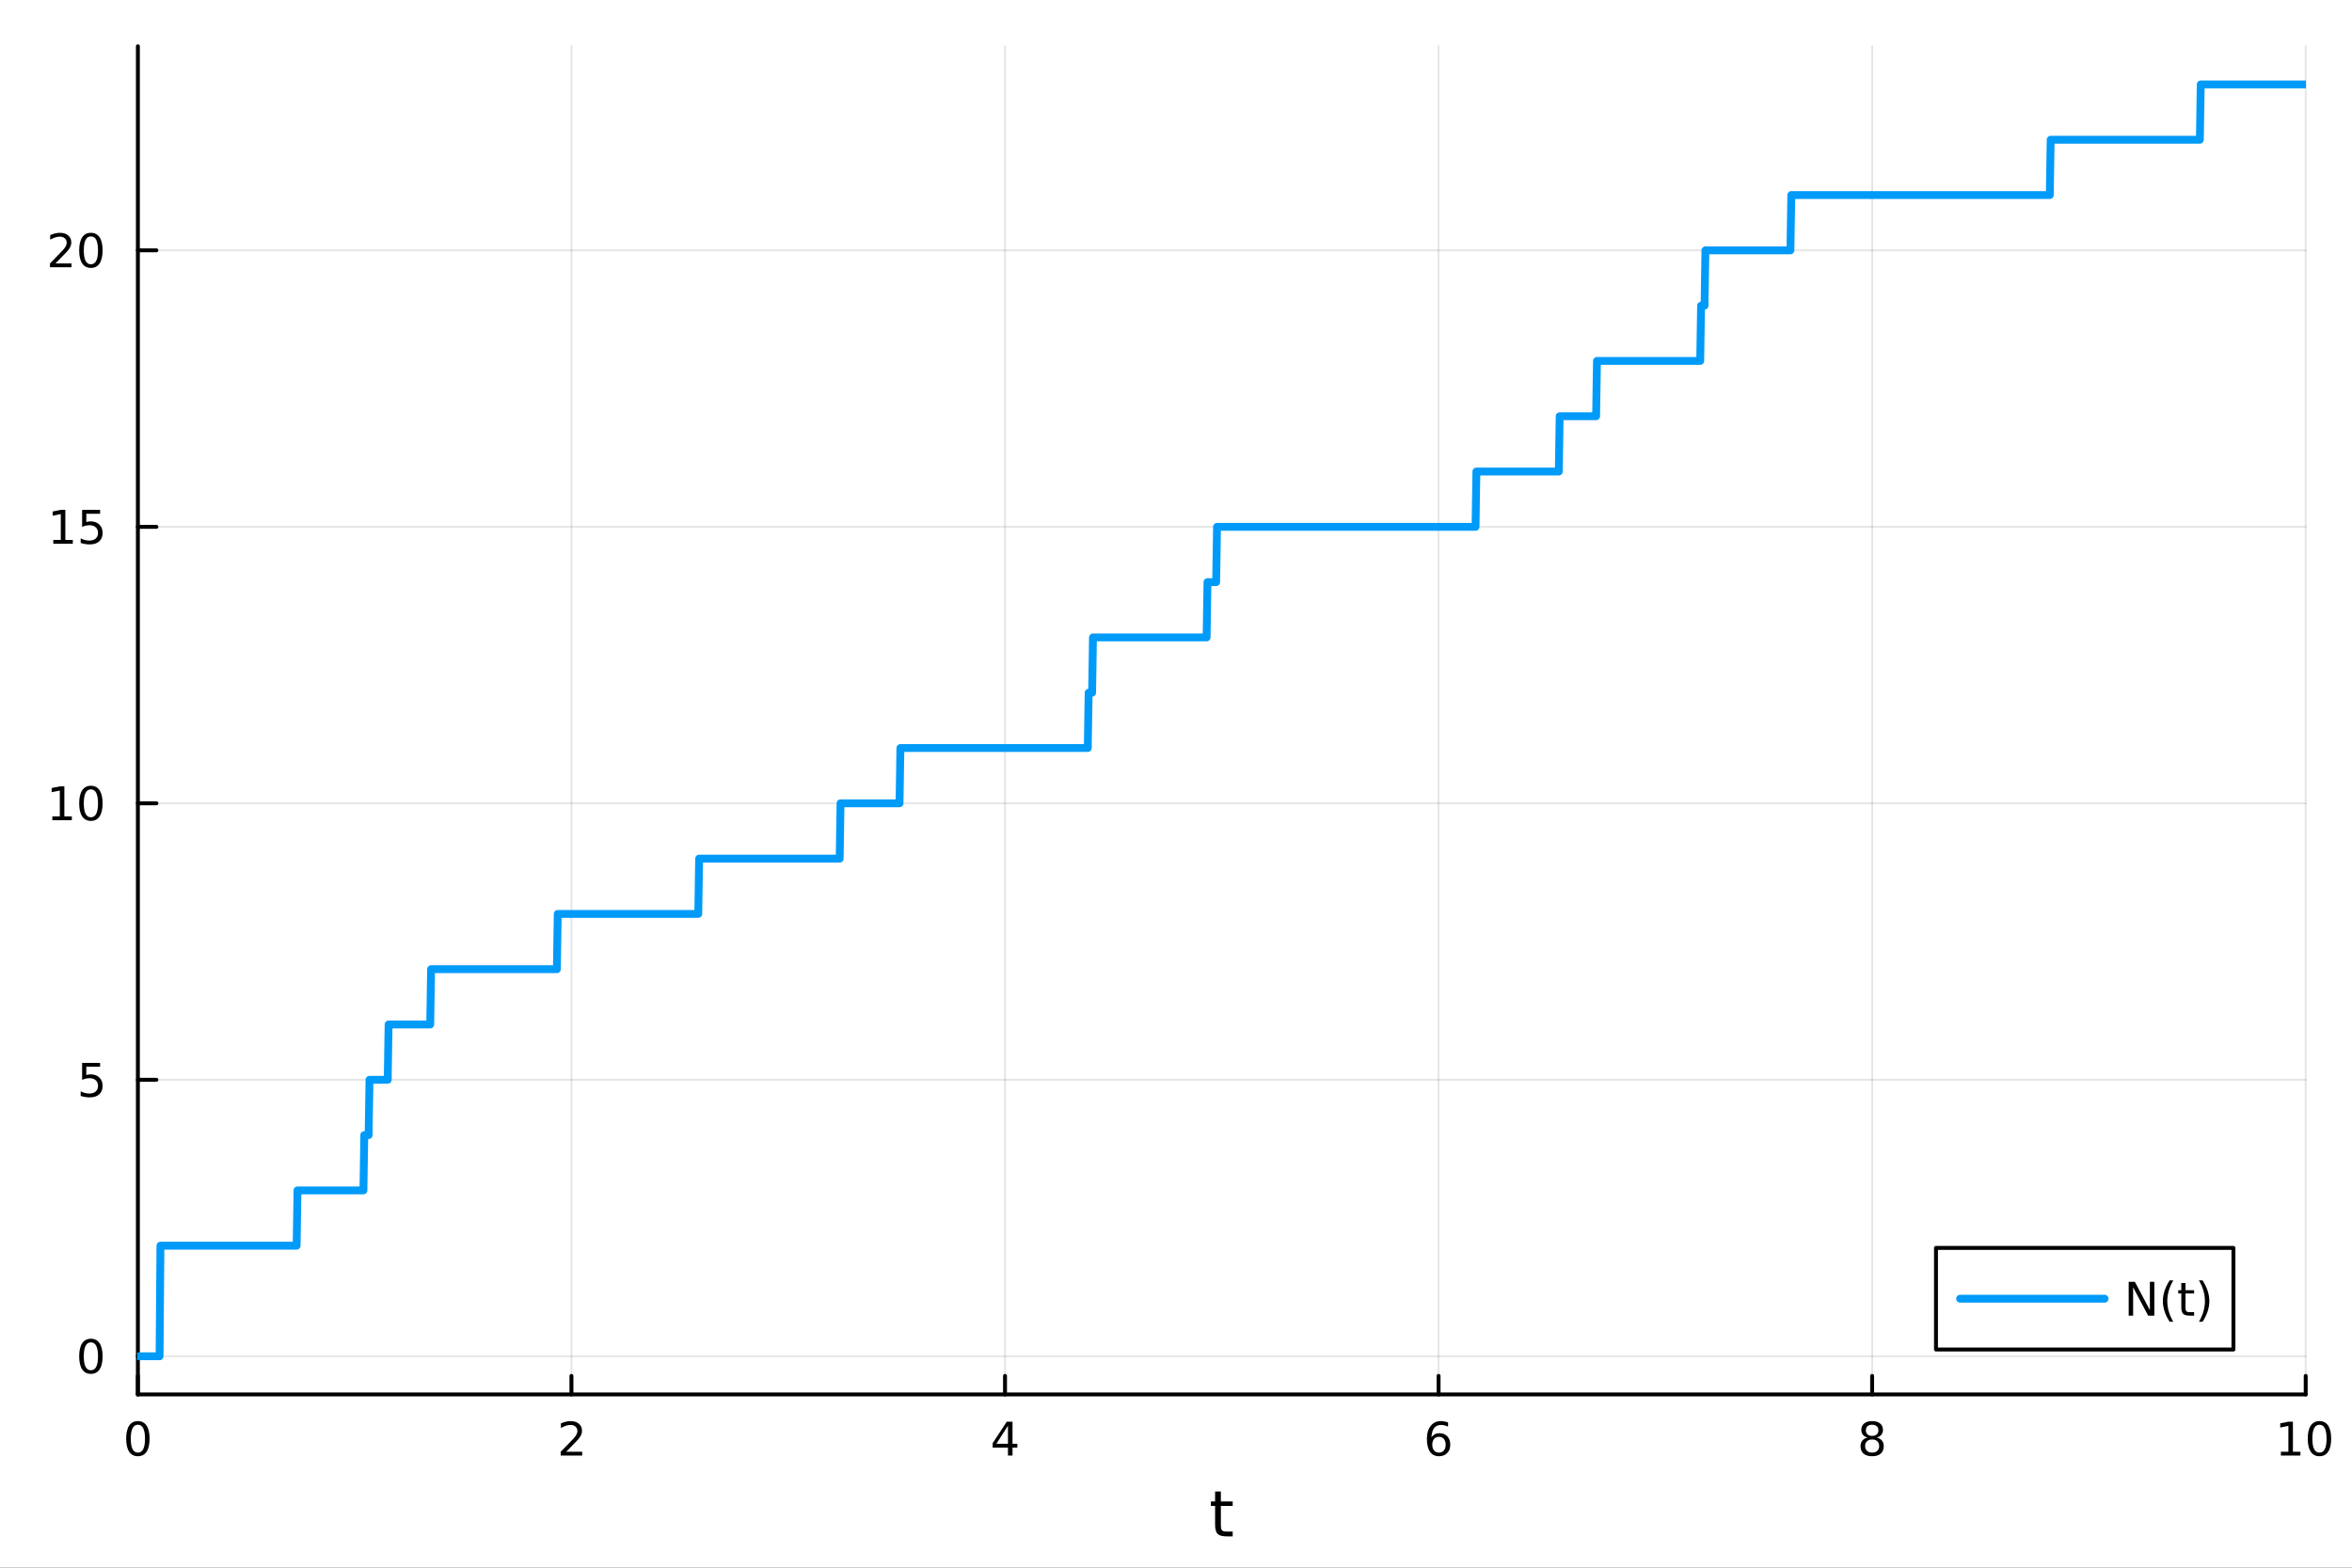 <?xml version="1.0" encoding="utf-8"?>
<svg xmlns="http://www.w3.org/2000/svg" xmlns:xlink="http://www.w3.org/1999/xlink" width="600" height="400" viewBox="0 0 2400 1600">
<rect x="0" y="0" width="2400" height="1600" fill="#333333" stroke="none"/>
<defs>
  <clipPath id="clip260">
    <rect x="0" y="0" width="2400" height="1600"/>
  </clipPath>
</defs>
<path clip-path="url(#clip260)" d="M0 1600 L2400 1600 L2400 0 L0 0  Z" fill="#ffffff" fill-rule="evenodd" fill-opacity="1"/>
<defs>
  <clipPath id="clip261">
    <rect x="480" y="0" width="1681" height="1600"/>
  </clipPath>
</defs>
<path clip-path="url(#clip260)" d="M140.696 1423.18 L2352.76 1423.18 L2352.76 47.244 L140.696 47.244  Z" fill="#ffffff" fill-rule="evenodd" fill-opacity="1"/>
<defs>
  <clipPath id="clip262">
    <rect x="140" y="47" width="2213" height="1377"/>
  </clipPath>
</defs>
<polyline clip-path="url(#clip262)" style="stroke:#000000; stroke-linecap:round; stroke-linejoin:round; stroke-width:2; stroke-opacity:0.1; fill:none" points="140.696,1423.18 140.696,47.244 "/>
<polyline clip-path="url(#clip262)" style="stroke:#000000; stroke-linecap:round; stroke-linejoin:round; stroke-width:2; stroke-opacity:0.1; fill:none" points="583.108,1423.18 583.108,47.244 "/>
<polyline clip-path="url(#clip262)" style="stroke:#000000; stroke-linecap:round; stroke-linejoin:round; stroke-width:2; stroke-opacity:0.1; fill:none" points="1025.52,1423.18 1025.52,47.244 "/>
<polyline clip-path="url(#clip262)" style="stroke:#000000; stroke-linecap:round; stroke-linejoin:round; stroke-width:2; stroke-opacity:0.1; fill:none" points="1467.93,1423.18 1467.93,47.244 "/>
<polyline clip-path="url(#clip262)" style="stroke:#000000; stroke-linecap:round; stroke-linejoin:round; stroke-width:2; stroke-opacity:0.1; fill:none" points="1910.34,1423.18 1910.34,47.244 "/>
<polyline clip-path="url(#clip262)" style="stroke:#000000; stroke-linecap:round; stroke-linejoin:round; stroke-width:2; stroke-opacity:0.1; fill:none" points="2352.76,1423.18 2352.76,47.244 "/>
<polyline clip-path="url(#clip260)" style="stroke:#000000; stroke-linecap:round; stroke-linejoin:round; stroke-width:4; stroke-opacity:1; fill:none" points="140.696,1423.18 2352.76,1423.18 "/>
<polyline clip-path="url(#clip260)" style="stroke:#000000; stroke-linecap:round; stroke-linejoin:round; stroke-width:4; stroke-opacity:1; fill:none" points="140.696,1423.18 140.696,1404.28 "/>
<polyline clip-path="url(#clip260)" style="stroke:#000000; stroke-linecap:round; stroke-linejoin:round; stroke-width:4; stroke-opacity:1; fill:none" points="583.108,1423.18 583.108,1404.28 "/>
<polyline clip-path="url(#clip260)" style="stroke:#000000; stroke-linecap:round; stroke-linejoin:round; stroke-width:4; stroke-opacity:1; fill:none" points="1025.52,1423.18 1025.52,1404.28 "/>
<polyline clip-path="url(#clip260)" style="stroke:#000000; stroke-linecap:round; stroke-linejoin:round; stroke-width:4; stroke-opacity:1; fill:none" points="1467.93,1423.18 1467.93,1404.28 "/>
<polyline clip-path="url(#clip260)" style="stroke:#000000; stroke-linecap:round; stroke-linejoin:round; stroke-width:4; stroke-opacity:1; fill:none" points="1910.34,1423.18 1910.34,1404.28 "/>
<polyline clip-path="url(#clip260)" style="stroke:#000000; stroke-linecap:round; stroke-linejoin:round; stroke-width:4; stroke-opacity:1; fill:none" points="2352.76,1423.18 2352.76,1404.28 "/>
<path clip-path="url(#clip260)" d="M140.696 1454.1 Q137.084 1454.1 135.256 1457.66 Q133.45 1461.2 133.45 1468.33 Q133.45 1475.44 135.256 1479.01 Q137.084 1482.55 140.696 1482.55 Q144.33 1482.55 146.135 1479.01 Q147.964 1475.44 147.964 1468.33 Q147.964 1461.2 146.135 1457.66 Q144.33 1454.1 140.696 1454.1 M140.696 1450.39 Q146.506 1450.39 149.561 1455 Q152.64 1459.58 152.64 1468.33 Q152.64 1477.06 149.561 1481.67 Q146.506 1486.25 140.696 1486.25 Q134.885 1486.25 131.807 1481.67 Q128.751 1477.06 128.751 1468.33 Q128.751 1459.58 131.807 1455 Q134.885 1450.39 140.696 1450.39 Z" fill="#000000" fill-rule="nonzero" fill-opacity="1" /><path clip-path="url(#clip260)" d="M577.76 1481.64 L594.08 1481.64 L594.08 1485.58 L572.135 1485.58 L572.135 1481.64 Q574.797 1478.89 579.381 1474.26 Q583.987 1469.61 585.168 1468.27 Q587.413 1465.74 588.293 1464.01 Q589.196 1462.25 589.196 1460.56 Q589.196 1457.8 587.251 1456.07 Q585.33 1454.33 582.228 1454.33 Q580.029 1454.33 577.575 1455.09 Q575.145 1455.86 572.367 1457.41 L572.367 1452.69 Q575.191 1451.55 577.645 1450.97 Q580.098 1450.39 582.135 1450.39 Q587.506 1450.39 590.7 1453.08 Q593.895 1455.77 593.895 1460.26 Q593.895 1462.39 593.084 1464.31 Q592.297 1466.2 590.191 1468.8 Q589.612 1469.47 586.51 1472.69 Q583.409 1475.88 577.76 1481.64 Z" fill="#000000" fill-rule="nonzero" fill-opacity="1" /><path clip-path="url(#clip260)" d="M1028.53 1455.09 L1016.72 1473.54 L1028.53 1473.54 L1028.53 1455.09 M1027.3 1451.02 L1033.18 1451.02 L1033.18 1473.54 L1038.11 1473.54 L1038.11 1477.43 L1033.18 1477.43 L1033.18 1485.58 L1028.53 1485.58 L1028.53 1477.43 L1012.93 1477.43 L1012.93 1472.92 L1027.3 1451.02 Z" fill="#000000" fill-rule="nonzero" fill-opacity="1" /><path clip-path="url(#clip260)" d="M1468.34 1466.44 Q1465.19 1466.44 1463.34 1468.59 Q1461.51 1470.74 1461.51 1474.49 Q1461.51 1478.22 1463.34 1480.39 Q1465.19 1482.55 1468.34 1482.55 Q1471.48 1482.55 1473.31 1480.39 Q1475.17 1478.22 1475.17 1474.49 Q1475.17 1470.74 1473.31 1468.59 Q1471.48 1466.44 1468.34 1466.44 M1477.62 1451.78 L1477.62 1456.04 Q1475.86 1455.21 1474.05 1454.77 Q1472.27 1454.33 1470.51 1454.33 Q1465.88 1454.33 1463.43 1457.45 Q1461 1460.58 1460.65 1466.9 Q1462.02 1464.89 1464.08 1463.82 Q1466.14 1462.73 1468.61 1462.73 Q1473.82 1462.73 1476.83 1465.9 Q1479.86 1469.05 1479.86 1474.49 Q1479.86 1479.82 1476.72 1483.03 Q1473.57 1486.25 1468.34 1486.25 Q1462.34 1486.25 1459.17 1481.67 Q1456 1477.06 1456 1468.33 Q1456 1460.14 1459.89 1455.28 Q1463.78 1450.39 1470.33 1450.39 Q1472.09 1450.39 1473.87 1450.74 Q1475.67 1451.09 1477.62 1451.78 Z" fill="#000000" fill-rule="nonzero" fill-opacity="1" /><path clip-path="url(#clip260)" d="M1910.34 1469.17 Q1907.01 1469.17 1905.09 1470.95 Q1903.19 1472.73 1903.19 1475.86 Q1903.19 1478.98 1905.09 1480.77 Q1907.01 1482.55 1910.34 1482.55 Q1913.68 1482.55 1915.6 1480.77 Q1917.52 1478.96 1917.52 1475.86 Q1917.52 1472.73 1915.6 1470.95 Q1913.7 1469.17 1910.34 1469.17 M1905.67 1467.18 Q1902.66 1466.44 1900.97 1464.38 Q1899.3 1462.32 1899.3 1459.35 Q1899.3 1455.21 1902.24 1452.8 Q1905.2 1450.39 1910.34 1450.39 Q1915.51 1450.39 1918.45 1452.8 Q1921.39 1455.21 1921.39 1459.35 Q1921.39 1462.32 1919.7 1464.38 Q1918.03 1466.44 1915.04 1467.18 Q1918.42 1467.96 1920.3 1470.26 Q1922.2 1472.55 1922.2 1475.86 Q1922.2 1480.88 1919.12 1483.57 Q1916.06 1486.25 1910.34 1486.25 Q1904.63 1486.25 1901.55 1483.57 Q1898.49 1480.88 1898.49 1475.86 Q1898.49 1472.55 1900.39 1470.26 Q1902.29 1467.96 1905.67 1467.18 M1903.95 1459.79 Q1903.95 1462.48 1905.62 1463.98 Q1907.31 1465.49 1910.34 1465.49 Q1913.35 1465.49 1915.04 1463.98 Q1916.76 1462.48 1916.76 1459.79 Q1916.76 1457.11 1915.04 1455.6 Q1913.35 1454.1 1910.34 1454.1 Q1907.31 1454.1 1905.62 1455.6 Q1903.95 1457.11 1903.95 1459.79 Z" fill="#000000" fill-rule="nonzero" fill-opacity="1" /><path clip-path="url(#clip260)" d="M2327.44 1481.64 L2335.08 1481.64 L2335.08 1455.28 L2326.77 1456.95 L2326.77 1452.69 L2335.04 1451.02 L2339.71 1451.02 L2339.71 1481.64 L2347.35 1481.64 L2347.35 1485.58 L2327.44 1485.58 L2327.44 1481.64 Z" fill="#000000" fill-rule="nonzero" fill-opacity="1" /><path clip-path="url(#clip260)" d="M2366.8 1454.1 Q2363.18 1454.1 2361.36 1457.66 Q2359.55 1461.2 2359.55 1468.33 Q2359.55 1475.44 2361.36 1479.01 Q2363.18 1482.55 2366.8 1482.55 Q2370.43 1482.55 2372.23 1479.01 Q2374.06 1475.44 2374.06 1468.33 Q2374.06 1461.2 2372.23 1457.66 Q2370.43 1454.1 2366.8 1454.1 M2366.8 1450.39 Q2372.61 1450.39 2375.66 1455 Q2378.74 1459.58 2378.74 1468.33 Q2378.74 1477.06 2375.66 1481.67 Q2372.61 1486.25 2366.8 1486.25 Q2360.99 1486.25 2357.91 1481.67 Q2354.85 1477.06 2354.85 1468.33 Q2354.85 1459.58 2357.91 1455 Q2360.99 1450.39 2366.8 1450.39 Z" fill="#000000" fill-rule="nonzero" fill-opacity="1" /><path clip-path="url(#clip260)" d="M1245.79 1522.27 L1245.79 1532.4 L1257.85 1532.4 L1257.85 1536.95 L1245.79 1536.95 L1245.79 1556.3 Q1245.79 1560.66 1246.96 1561.9 Q1248.17 1563.14 1251.83 1563.14 L1257.85 1563.14 L1257.85 1568.04 L1251.83 1568.04 Q1245.05 1568.04 1242.48 1565.53 Q1239.9 1562.98 1239.9 1556.3 L1239.9 1536.95 L1235.6 1536.95 L1235.6 1532.4 L1239.9 1532.4 L1239.9 1522.27 L1245.79 1522.27 Z" fill="#000000" fill-rule="nonzero" fill-opacity="1" /><polyline clip-path="url(#clip262)" style="stroke:#000000; stroke-linecap:round; stroke-linejoin:round; stroke-width:2; stroke-opacity:0.1; fill:none" points="140.696,1384.24 2352.76,1384.24 "/>
<polyline clip-path="url(#clip262)" style="stroke:#000000; stroke-linecap:round; stroke-linejoin:round; stroke-width:2; stroke-opacity:0.1; fill:none" points="140.696,1102.05 2352.76,1102.05 "/>
<polyline clip-path="url(#clip262)" style="stroke:#000000; stroke-linecap:round; stroke-linejoin:round; stroke-width:2; stroke-opacity:0.1; fill:none" points="140.696,819.868 2352.76,819.868 "/>
<polyline clip-path="url(#clip262)" style="stroke:#000000; stroke-linecap:round; stroke-linejoin:round; stroke-width:2; stroke-opacity:0.1; fill:none" points="140.696,537.682 2352.76,537.682 "/>
<polyline clip-path="url(#clip262)" style="stroke:#000000; stroke-linecap:round; stroke-linejoin:round; stroke-width:2; stroke-opacity:0.1; fill:none" points="140.696,255.497 2352.76,255.497 "/>
<polyline clip-path="url(#clip260)" style="stroke:#000000; stroke-linecap:round; stroke-linejoin:round; stroke-width:4; stroke-opacity:1; fill:none" points="140.696,1423.18 140.696,47.244 "/>
<polyline clip-path="url(#clip260)" style="stroke:#000000; stroke-linecap:round; stroke-linejoin:round; stroke-width:4; stroke-opacity:1; fill:none" points="140.696,1384.24 159.593,1384.24 "/>
<polyline clip-path="url(#clip260)" style="stroke:#000000; stroke-linecap:round; stroke-linejoin:round; stroke-width:4; stroke-opacity:1; fill:none" points="140.696,1102.05 159.593,1102.05 "/>
<polyline clip-path="url(#clip260)" style="stroke:#000000; stroke-linecap:round; stroke-linejoin:round; stroke-width:4; stroke-opacity:1; fill:none" points="140.696,819.868 159.593,819.868 "/>
<polyline clip-path="url(#clip260)" style="stroke:#000000; stroke-linecap:round; stroke-linejoin:round; stroke-width:4; stroke-opacity:1; fill:none" points="140.696,537.682 159.593,537.682 "/>
<polyline clip-path="url(#clip260)" style="stroke:#000000; stroke-linecap:round; stroke-linejoin:round; stroke-width:4; stroke-opacity:1; fill:none" points="140.696,255.497 159.593,255.497 "/>
<path clip-path="url(#clip260)" d="M92.751 1370.04 Q89.14 1370.04 87.311 1373.6 Q85.506 1377.14 85.506 1384.27 Q85.506 1391.38 87.311 1394.94 Q89.14 1398.49 92.751 1398.49 Q96.385 1398.49 98.191 1394.94 Q100.02 1391.38 100.02 1384.27 Q100.02 1377.14 98.191 1373.6 Q96.385 1370.04 92.751 1370.04 M92.751 1366.33 Q98.561 1366.33 101.617 1370.94 Q104.696 1375.52 104.696 1384.27 Q104.696 1393 101.617 1397.61 Q98.561 1402.19 92.751 1402.19 Q86.941 1402.19 83.862 1397.61 Q80.807 1393 80.807 1384.27 Q80.807 1375.52 83.862 1370.94 Q86.941 1366.33 92.751 1366.33 Z" fill="#000000" fill-rule="nonzero" fill-opacity="1" /><path clip-path="url(#clip260)" d="M83.793 1084.77 L102.149 1084.77 L102.149 1088.71 L88.075 1088.71 L88.075 1097.18 Q89.094 1096.83 90.112 1096.67 Q91.131 1096.49 92.149 1096.49 Q97.936 1096.49 101.316 1099.66 Q104.696 1102.83 104.696 1108.25 Q104.696 1113.82 101.223 1116.93 Q97.751 1120 91.432 1120 Q89.256 1120 86.987 1119.63 Q84.742 1119.26 82.335 1118.52 L82.335 1113.82 Q84.418 1114.96 86.64 1115.51 Q88.862 1116.07 91.339 1116.07 Q95.344 1116.07 97.682 1113.96 Q100.02 1111.86 100.02 1108.25 Q100.02 1104.63 97.682 1102.53 Q95.344 1100.42 91.339 1100.42 Q89.464 1100.42 87.589 1100.84 Q85.737 1101.25 83.793 1102.13 L83.793 1084.77 Z" fill="#000000" fill-rule="nonzero" fill-opacity="1" /><path clip-path="url(#clip260)" d="M53.4 833.212 L61.038 833.212 L61.038 806.847 L52.728 808.513 L52.728 804.254 L60.992 802.588 L65.668 802.588 L65.668 833.212 L73.307 833.212 L73.307 837.148 L53.4 837.148 L53.4 833.212 Z" fill="#000000" fill-rule="nonzero" fill-opacity="1" /><path clip-path="url(#clip260)" d="M92.751 805.666 Q89.14 805.666 87.311 809.231 Q85.506 812.773 85.506 819.902 Q85.506 827.009 87.311 830.574 Q89.14 834.115 92.751 834.115 Q96.385 834.115 98.191 830.574 Q100.02 827.009 100.02 819.902 Q100.02 812.773 98.191 809.231 Q96.385 805.666 92.751 805.666 M92.751 801.963 Q98.561 801.963 101.617 806.569 Q104.696 811.152 104.696 819.902 Q104.696 828.629 101.617 833.236 Q98.561 837.819 92.751 837.819 Q86.941 837.819 83.862 833.236 Q80.807 828.629 80.807 819.902 Q80.807 811.152 83.862 806.569 Q86.941 801.963 92.751 801.963 Z" fill="#000000" fill-rule="nonzero" fill-opacity="1" /><path clip-path="url(#clip260)" d="M54.395 551.027 L62.034 551.027 L62.034 524.661 L53.724 526.328 L53.724 522.069 L61.987 520.402 L66.663 520.402 L66.663 551.027 L74.302 551.027 L74.302 554.962 L54.395 554.962 L54.395 551.027 Z" fill="#000000" fill-rule="nonzero" fill-opacity="1" /><path clip-path="url(#clip260)" d="M83.793 520.402 L102.149 520.402 L102.149 524.337 L88.075 524.337 L88.075 532.81 Q89.094 532.462 90.112 532.3 Q91.131 532.115 92.149 532.115 Q97.936 532.115 101.316 535.286 Q104.696 538.458 104.696 543.874 Q104.696 549.453 101.223 552.555 Q97.751 555.634 91.432 555.634 Q89.256 555.634 86.987 555.263 Q84.742 554.893 82.335 554.152 L82.335 549.453 Q84.418 550.587 86.64 551.143 Q88.862 551.698 91.339 551.698 Q95.344 551.698 97.682 549.592 Q100.02 547.485 100.02 543.874 Q100.02 540.263 97.682 538.157 Q95.344 536.05 91.339 536.05 Q89.464 536.05 87.589 536.467 Q85.737 536.884 83.793 537.763 L83.793 520.402 Z" fill="#000000" fill-rule="nonzero" fill-opacity="1" /><path clip-path="url(#clip260)" d="M56.617 268.842 L72.936 268.842 L72.936 272.777 L50.992 272.777 L50.992 268.842 Q53.654 266.087 58.237 261.457 Q62.844 256.805 64.025 255.462 Q66.27 252.939 67.149 251.203 Q68.052 249.444 68.052 247.754 Q68.052 244.999 66.108 243.263 Q64.186 241.527 61.085 241.527 Q58.886 241.527 56.432 242.291 Q54.001 243.055 51.224 244.606 L51.224 239.884 Q54.048 238.749 56.501 238.171 Q58.955 237.592 60.992 237.592 Q66.362 237.592 69.557 240.277 Q72.751 242.962 72.751 247.453 Q72.751 249.583 71.941 251.504 Q71.154 253.402 69.048 255.995 Q68.469 256.666 65.367 259.883 Q62.265 263.078 56.617 268.842 Z" fill="#000000" fill-rule="nonzero" fill-opacity="1" /><path clip-path="url(#clip260)" d="M92.751 241.296 Q89.14 241.296 87.311 244.86 Q85.506 248.402 85.506 255.532 Q85.506 262.638 87.311 266.203 Q89.14 269.744 92.751 269.744 Q96.385 269.744 98.191 266.203 Q100.02 262.638 100.02 255.532 Q100.02 248.402 98.191 244.86 Q96.385 241.296 92.751 241.296 M92.751 237.592 Q98.561 237.592 101.617 242.198 Q104.696 246.782 104.696 255.532 Q104.696 264.258 101.617 268.865 Q98.561 273.448 92.751 273.448 Q86.941 273.448 83.862 268.865 Q80.807 264.258 80.807 255.532 Q80.807 246.782 83.862 242.198 Q86.941 237.592 92.751 237.592 Z" fill="#000000" fill-rule="nonzero" fill-opacity="1" /><polyline clip-path="url(#clip262)" style="stroke:#009af9; stroke-linecap:round; stroke-linejoin:round; stroke-width:8; stroke-opacity:1; fill:none" points="140.696,1384.24 141.581,1384.24 142.466,1384.24 143.351,1384.24 144.236,1384.24 145.121,1384.24 146.007,1384.24 146.892,1384.24 147.777,1384.24 148.662,1384.24 149.547,1384.24 150.433,1384.24 151.318,1384.24 152.203,1384.24 153.088,1384.24 153.973,1384.24 154.858,1384.24 155.744,1384.24 156.629,1384.24 157.514,1384.24 158.399,1384.24 159.284,1384.24 160.169,1384.24 161.055,1384.24 161.94,1384.24 162.825,1384.24 163.71,1271.36 164.595,1271.36 165.481,1271.36 166.366,1271.36 167.251,1271.36 168.136,1271.36 169.021,1271.36 169.906,1271.36 170.792,1271.36 171.677,1271.36 172.562,1271.36 173.447,1271.36 174.332,1271.36 175.217,1271.36 176.103,1271.36 176.988,1271.36 177.873,1271.36 178.758,1271.36 179.643,1271.36 180.529,1271.36 181.414,1271.36 182.299,1271.36 183.184,1271.36 184.069,1271.36 184.954,1271.36 185.84,1271.36 186.725,1271.36 187.61,1271.36 188.495,1271.36 189.38,1271.36 190.266,1271.36 191.151,1271.36 192.036,1271.36 192.921,1271.36 193.806,1271.36 194.691,1271.36 195.577,1271.36 196.462,1271.36 197.347,1271.36 198.232,1271.36 199.117,1271.36 200.002,1271.36 200.888,1271.36 201.773,1271.36 202.658,1271.36 203.543,1271.36 204.428,1271.36 205.314,1271.36 206.199,1271.36 207.084,1271.36 207.969,1271.36 208.854,1271.36 209.739,1271.36 210.625,1271.36 211.51,1271.36 212.395,1271.36 213.28,1271.36 214.165,1271.36 215.051,1271.36 215.936,1271.36 216.821,1271.36 217.706,1271.36 218.591,1271.36 219.476,1271.36 220.362,1271.36 221.247,1271.36 222.132,1271.36 223.017,1271.36 223.902,1271.36 224.787,1271.36 225.673,1271.36 226.558,1271.36 227.443,1271.36 228.328,1271.36 229.213,1271.36 230.099,1271.36 230.984,1271.36 231.869,1271.36 232.754,1271.36 233.639,1271.36 234.524,1271.36 235.41,1271.36 236.295,1271.36 237.18,1271.36 238.065,1271.36 238.95,1271.36 239.836,1271.36 240.721,1271.36 241.606,1271.36 242.491,1271.36 243.376,1271.36 244.261,1271.36 245.147,1271.36 246.032,1271.36 246.917,1271.36 247.802,1271.36 248.687,1271.36 249.572,1271.36 250.458,1271.36 251.343,1271.36 252.228,1271.36 253.113,1271.36 253.998,1271.36 254.884,1271.36 255.769,1271.36 256.654,1271.36 257.539,1271.36 258.424,1271.36 259.309,1271.36 260.195,1271.36 261.08,1271.36 261.965,1271.36 262.85,1271.36 263.735,1271.36 264.62,1271.36 265.506,1271.36 266.391,1271.36 267.276,1271.36 268.161,1271.36 269.046,1271.36 269.932,1271.36 270.817,1271.36 271.702,1271.36 272.587,1271.36 273.472,1271.36 274.357,1271.36 275.243,1271.36 276.128,1271.36 277.013,1271.36 277.898,1271.36 278.783,1271.36 279.669,1271.36 280.554,1271.36 281.439,1271.36 282.324,1271.36 283.209,1271.36 284.094,1271.36 284.98,1271.36 285.865,1271.36 286.75,1271.36 287.635,1271.36 288.52,1271.36 289.405,1271.36 290.291,1271.36 291.176,1271.36 292.061,1271.36 292.946,1271.36 293.831,1271.36 294.717,1271.36 295.602,1271.36 296.487,1271.36 297.372,1271.36 298.257,1271.36 299.142,1271.36 300.028,1271.36 300.913,1271.36 301.798,1271.36 302.683,1271.36 303.568,1214.93 304.454,1214.93 305.339,1214.93 306.224,1214.93 307.109,1214.93 307.994,1214.93 308.879,1214.93 309.765,1214.93 310.65,1214.93 311.535,1214.93 312.42,1214.93 313.305,1214.93 314.19,1214.93 315.076,1214.93 315.961,1214.93 316.846,1214.93 317.731,1214.93 318.616,1214.93 319.502,1214.93 320.387,1214.93 321.272,1214.93 322.157,1214.93 323.042,1214.93 323.927,1214.93 324.813,1214.93 325.698,1214.93 326.583,1214.93 327.468,1214.93 328.353,1214.93 329.239,1214.93 330.124,1214.93 331.009,1214.93 331.894,1214.93 332.779,1214.93 333.664,1214.93 334.55,1214.93 335.435,1214.93 336.32,1214.93 337.205,1214.93 338.09,1214.93 338.975,1214.93 339.861,1214.93 340.746,1214.93 341.631,1214.93 342.516,1214.93 343.401,1214.93 344.287,1214.93 345.172,1214.93 346.057,1214.93 346.942,1214.93 347.827,1214.93 348.712,1214.93 349.598,1214.93 350.483,1214.93 351.368,1214.93 352.253,1214.93 353.138,1214.93 354.023,1214.93 354.909,1214.93 355.794,1214.93 356.679,1214.93 357.564,1214.93 358.449,1214.93 359.335,1214.93 360.22,1214.93 361.105,1214.93 361.99,1214.93 362.875,1214.93 363.76,1214.93 364.646,1214.93 365.531,1214.93 366.416,1214.93 367.301,1214.93 368.186,1214.93 369.072,1214.93 369.957,1214.93 370.842,1214.93 371.727,1158.49 372.612,1158.49 373.497,1158.49 374.383,1158.49 375.268,1158.49 376.153,1158.49 377.038,1102.05 377.923,1102.05 378.808,1102.05 379.694,1102.05 380.579,1102.05 381.464,1102.05 382.349,1102.05 383.234,1102.05 384.12,1102.05 385.005,1102.05 385.89,1102.05 386.775,1102.05 387.66,1102.05 388.545,1102.05 389.431,1102.05 390.316,1102.05 391.201,1102.05 392.086,1102.05 392.971,1102.05 393.857,1102.05 394.742,1102.05 395.627,1102.05 396.512,1045.62 397.397,1045.62 398.282,1045.62 399.168,1045.62 400.053,1045.62 400.938,1045.62 401.823,1045.62 402.708,1045.62 403.593,1045.62 404.479,1045.62 405.364,1045.62 406.249,1045.62 407.134,1045.62 408.019,1045.62 408.905,1045.62 409.79,1045.62 410.675,1045.62 411.56,1045.62 412.445,1045.62 413.33,1045.62 414.216,1045.62 415.101,1045.62 415.986,1045.62 416.871,1045.62 417.756,1045.62 418.642,1045.62 419.527,1045.62 420.412,1045.62 421.297,1045.62 422.182,1045.62 423.067,1045.62 423.953,1045.62 424.838,1045.62 425.723,1045.62 426.608,1045.62 427.493,1045.62 428.378,1045.62 429.264,1045.62 430.149,1045.62 431.034,1045.62 431.919,1045.62 432.804,1045.62 433.69,1045.62 434.575,1045.62 435.46,1045.62 436.345,1045.62 437.23,1045.62 438.115,1045.62 439.001,1045.62 439.886,989.179 440.771,989.179 441.656,989.179 442.541,989.179 443.426,989.179 444.312,989.179 445.197,989.179 446.082,989.179 446.967,989.179 447.852,989.179 448.738,989.179 449.623,989.179 450.508,989.179 451.393,989.179 452.278,989.179 453.163,989.179 454.049,989.179 454.934,989.179 455.819,989.179 456.704,989.179 457.589,989.179 458.475,989.179 459.36,989.179 460.245,989.179 461.13,989.179 462.015,989.179 462.9,989.179 463.786,989.179 464.671,989.179 465.556,989.179 466.441,989.179 467.326,989.179 468.211,989.179 469.097,989.179 469.982,989.179 470.867,989.179 471.752,989.179 472.637,989.179 473.523,989.179 474.408,989.179 475.293,989.179 476.178,989.179 477.063,989.179 477.948,989.179 478.834,989.179 479.719,989.179 480.604,989.179 481.489,989.179 482.374,989.179 483.26,989.179 484.145,989.179 485.03,989.179 485.915,989.179 486.8,989.179 487.685,989.179 488.571,989.179 489.456,989.179 490.341,989.179 491.226,989.179 492.111,989.179 492.996,989.179 493.882,989.179 494.767,989.179 495.652,989.179 496.537,989.179 497.422,989.179 498.308,989.179 499.193,989.179 500.078,989.179 500.963,989.179 501.848,989.179 502.733,989.179 503.619,989.179 504.504,989.179 505.389,989.179 506.274,989.179 507.159,989.179 508.045,989.179 508.93,989.179 509.815,989.179 510.7,989.179 511.585,989.179 512.47,989.179 513.356,989.179 514.241,989.179 515.126,989.179 516.011,989.179 516.896,989.179 517.781,989.179 518.667,989.179 519.552,989.179 520.437,989.179 521.322,989.179 522.207,989.179 523.093,989.179 523.978,989.179 524.863,989.179 525.748,989.179 526.633,989.179 527.518,989.179 528.404,989.179 529.289,989.179 530.174,989.179 531.059,989.179 531.944,989.179 532.829,989.179 533.715,989.179 534.6,989.179 535.485,989.179 536.37,989.179 537.255,989.179 538.141,989.179 539.026,989.179 539.911,989.179 540.796,989.179 541.681,989.179 542.566,989.179 543.452,989.179 544.337,989.179 545.222,989.179 546.107,989.179 546.992,989.179 547.878,989.179 548.763,989.179 549.648,989.179 550.533,989.179 551.418,989.179 552.303,989.179 553.189,989.179 554.074,989.179 554.959,989.179 555.844,989.179 556.729,989.179 557.614,989.179 558.5,989.179 559.385,989.179 560.27,989.179 561.155,989.179 562.04,989.179 562.926,989.179 563.811,989.179 564.696,989.179 565.581,989.179 566.466,989.179 567.351,989.179 568.237,989.179 569.122,932.742 570.007,932.742 570.892,932.742 571.777,932.742 572.663,932.742 573.548,932.742 574.433,932.742 575.318,932.742 576.203,932.742 577.088,932.742 577.974,932.742 578.859,932.742 579.744,932.742 580.629,932.742 581.514,932.742 582.399,932.742 583.285,932.742 584.17,932.742 585.055,932.742 585.94,932.742 586.825,932.742 587.711,932.742 588.596,932.742 589.481,932.742 590.366,932.742 591.251,932.742 592.136,932.742 593.022,932.742 593.907,932.742 594.792,932.742 595.677,932.742 596.562,932.742 597.448,932.742 598.333,932.742 599.218,932.742 600.103,932.742 600.988,932.742 601.873,932.742 602.759,932.742 603.644,932.742 604.529,932.742 605.414,932.742 606.299,932.742 607.184,932.742 608.07,932.742 608.955,932.742 609.84,932.742 610.725,932.742 611.61,932.742 612.496,932.742 613.381,932.742 614.266,932.742 615.151,932.742 616.036,932.742 616.921,932.742 617.807,932.742 618.692,932.742 619.577,932.742 620.462,932.742 621.347,932.742 622.232,932.742 623.118,932.742 624.003,932.742 624.888,932.742 625.773,932.742 626.658,932.742 627.544,932.742 628.429,932.742 629.314,932.742 630.199,932.742 631.084,932.742 631.969,932.742 632.855,932.742 633.74,932.742 634.625,932.742 635.51,932.742 636.395,932.742 637.281,932.742 638.166,932.742 639.051,932.742 639.936,932.742 640.821,932.742 641.706,932.742 642.592,932.742 643.477,932.742 644.362,932.742 645.247,932.742 646.132,932.742 647.017,932.742 647.903,932.742 648.788,932.742 649.673,932.742 650.558,932.742 651.443,932.742 652.329,932.742 653.214,932.742 654.099,932.742 654.984,932.742 655.869,932.742 656.754,932.742 657.64,932.742 658.525,932.742 659.41,932.742 660.295,932.742 661.18,932.742 662.066,932.742 662.951,932.742 663.836,932.742 664.721,932.742 665.606,932.742 666.491,932.742 667.377,932.742 668.262,932.742 669.147,932.742 670.032,932.742 670.917,932.742 671.802,932.742 672.688,932.742 673.573,932.742 674.458,932.742 675.343,932.742 676.228,932.742 677.114,932.742 677.999,932.742 678.884,932.742 679.769,932.742 680.654,932.742 681.539,932.742 682.425,932.742 683.31,932.742 684.195,932.742 685.08,932.742 685.965,932.742 686.851,932.742 687.736,932.742 688.621,932.742 689.506,932.742 690.391,932.742 691.276,932.742 692.162,932.742 693.047,932.742 693.932,932.742 694.817,932.742 695.702,932.742 696.587,932.742 697.473,932.742 698.358,932.742 699.243,932.742 700.128,932.742 701.013,932.742 701.899,932.742 702.784,932.742 703.669,932.742 704.554,932.742 705.439,932.742 706.324,932.742 707.21,932.742 708.095,932.742 708.98,932.742 709.865,932.742 710.75,932.742 711.635,932.742 712.521,932.742 713.406,876.305 714.291,876.305 715.176,876.305 716.061,876.305 716.947,876.305 717.832,876.305 718.717,876.305 719.602,876.305 720.487,876.305 721.372,876.305 722.258,876.305 723.143,876.305 724.028,876.305 724.913,876.305 725.798,876.305 726.684,876.305 727.569,876.305 728.454,876.305 729.339,876.305 730.224,876.305 731.109,876.305 731.995,876.305 732.88,876.305 733.765,876.305 734.65,876.305 735.535,876.305 736.42,876.305 737.306,876.305 738.191,876.305 739.076,876.305 739.961,876.305 740.846,876.305 741.732,876.305 742.617,876.305 743.502,876.305 744.387,876.305 745.272,876.305 746.157,876.305 747.043,876.305 747.928,876.305 748.813,876.305 749.698,876.305 750.583,876.305 751.469,876.305 752.354,876.305 753.239,876.305 754.124,876.305 755.009,876.305 755.894,876.305 756.78,876.305 757.665,876.305 758.55,876.305 759.435,876.305 760.32,876.305 761.205,876.305 762.091,876.305 762.976,876.305 763.861,876.305 764.746,876.305 765.631,876.305 766.517,876.305 767.402,876.305 768.287,876.305 769.172,876.305 770.057,876.305 770.942,876.305 771.828,876.305 772.713,876.305 773.598,876.305 774.483,876.305 775.368,876.305 776.254,876.305 777.139,876.305 778.024,876.305 778.909,876.305 779.794,876.305 780.679,876.305 781.565,876.305 782.45,876.305 783.335,876.305 784.22,876.305 785.105,876.305 785.99,876.305 786.876,876.305 787.761,876.305 788.646,876.305 789.531,876.305 790.416,876.305 791.302,876.305 792.187,876.305 793.072,876.305 793.957,876.305 794.842,876.305 795.727,876.305 796.613,876.305 797.498,876.305 798.383,876.305 799.268,876.305 800.153,876.305 801.038,876.305 801.924,876.305 802.809,876.305 803.694,876.305 804.579,876.305 805.464,876.305 806.35,876.305 807.235,876.305 808.12,876.305 809.005,876.305 809.89,876.305 810.775,876.305 811.661,876.305 812.546,876.305 813.431,876.305 814.316,876.305 815.201,876.305 816.087,876.305 816.972,876.305 817.857,876.305 818.742,876.305 819.627,876.305 820.512,876.305 821.398,876.305 822.283,876.305 823.168,876.305 824.053,876.305 824.938,876.305 825.823,876.305 826.709,876.305 827.594,876.305 828.479,876.305 829.364,876.305 830.249,876.305 831.135,876.305 832.02,876.305 832.905,876.305 833.79,876.305 834.675,876.305 835.56,876.305 836.446,876.305 837.331,876.305 838.216,876.305 839.101,876.305 839.986,876.305 840.872,876.305 841.757,876.305 842.642,876.305 843.527,876.305 844.412,876.305 845.297,876.305 846.183,876.305 847.068,876.305 847.953,876.305 848.838,876.305 849.723,876.305 850.608,876.305 851.494,876.305 852.379,876.305 853.264,876.305 854.149,876.305 855.034,876.305 855.92,876.305 856.805,876.305 857.69,819.868 858.575,819.868 859.46,819.868 860.345,819.868 861.231,819.868 862.116,819.868 863.001,819.868 863.886,819.868 864.771,819.868 865.657,819.868 866.542,819.868 867.427,819.868 868.312,819.868 869.197,819.868 870.082,819.868 870.968,819.868 871.853,819.868 872.738,819.868 873.623,819.868 874.508,819.868 875.393,819.868 876.279,819.868 877.164,819.868 878.049,819.868 878.934,819.868 879.819,819.868 880.705,819.868 881.59,819.868 882.475,819.868 883.36,819.868 884.245,819.868 885.13,819.868 886.016,819.868 886.901,819.868 887.786,819.868 888.671,819.868 889.556,819.868 890.441,819.868 891.327,819.868 892.212,819.868 893.097,819.868 893.982,819.868 894.867,819.868 895.753,819.868 896.638,819.868 897.523,819.868 898.408,819.868 899.293,819.868 900.178,819.868 901.064,819.868 901.949,819.868 902.834,819.868 903.719,819.868 904.604,819.868 905.49,819.868 906.375,819.868 907.26,819.868 908.145,819.868 909.03,819.868 909.915,819.868 910.801,819.868 911.686,819.868 912.571,819.868 913.456,819.868 914.341,819.868 915.226,819.868 916.112,819.868 916.997,819.868 917.882,819.868 918.767,763.431 919.652,763.431 920.538,763.431 921.423,763.431 922.308,763.431 923.193,763.431 924.078,763.431 924.963,763.431 925.849,763.431 926.734,763.431 927.619,763.431 928.504,763.431 929.389,763.431 930.275,763.431 931.16,763.431 932.045,763.431 932.93,763.431 933.815,763.431 934.7,763.431 935.586,763.431 936.471,763.431 937.356,763.431 938.241,763.431 939.126,763.431 940.011,763.431 940.897,763.431 941.782,763.431 942.667,763.431 943.552,763.431 944.437,763.431 945.323,763.431 946.208,763.431 947.093,763.431 947.978,763.431 948.863,763.431 949.748,763.431 950.634,763.431 951.519,763.431 952.404,763.431 953.289,763.431 954.174,763.431 955.06,763.431 955.945,763.431 956.83,763.431 957.715,763.431 958.6,763.431 959.485,763.431 960.371,763.431 961.256,763.431 962.141,763.431 963.026,763.431 963.911,763.431 964.796,763.431 965.682,763.431 966.567,763.431 967.452,763.431 968.337,763.431 969.222,763.431 970.108,763.431 970.993,763.431 971.878,763.431 972.763,763.431 973.648,763.431 974.533,763.431 975.419,763.431 976.304,763.431 977.189,763.431 978.074,763.431 978.959,763.431 979.844,763.431 980.73,763.431 981.615,763.431 982.5,763.431 983.385,763.431 984.27,763.431 985.156,763.431 986.041,763.431 986.926,763.431 987.811,763.431 988.696,763.431 989.581,763.431 990.467,763.431 991.352,763.431 992.237,763.431 993.122,763.431 994.007,763.431 994.893,763.431 995.778,763.431 996.663,763.431 997.548,763.431 998.433,763.431 999.318,763.431 1000.2,763.431 1001.09,763.431 1001.97,763.431 1002.86,763.431 1003.74,763.431 1004.63,763.431 1005.51,763.431 1006.4,763.431 1007.29,763.431 1008.17,763.431 1009.06,763.431 1009.94,763.431 1010.83,763.431 1011.71,763.431 1012.6,763.431 1013.48,763.431 1014.37,763.431 1015.25,763.431 1016.14,763.431 1017.02,763.431 1017.91,763.431 1018.79,763.431 1019.68,763.431 1020.56,763.431 1021.45,763.431 1022.33,763.431 1023.22,763.431 1024.1,763.431 1024.99,763.431 1025.87,763.431 1026.76,763.431 1027.64,763.431 1028.53,763.431 1029.41,763.431 1030.3,763.431 1031.18,763.431 1032.07,763.431 1032.96,763.431 1033.84,763.431 1034.73,763.431 1035.61,763.431 1036.5,763.431 1037.38,763.431 1038.27,763.431 1039.15,763.431 1040.04,763.431 1040.92,763.431 1041.81,763.431 1042.69,763.431 1043.58,763.431 1044.46,763.431 1045.35,763.431 1046.23,763.431 1047.12,763.431 1048,763.431 1048.89,763.431 1049.77,763.431 1050.66,763.431 1051.54,763.431 1052.43,763.431 1053.31,763.431 1054.2,763.431 1055.08,763.431 1055.97,763.431 1056.85,763.431 1057.74,763.431 1058.63,763.431 1059.51,763.431 1060.4,763.431 1061.28,763.431 1062.17,763.431 1063.05,763.431 1063.94,763.431 1064.82,763.431 1065.71,763.431 1066.59,763.431 1067.48,763.431 1068.36,763.431 1069.25,763.431 1070.13,763.431 1071.02,763.431 1071.9,763.431 1072.79,763.431 1073.67,763.431 1074.56,763.431 1075.44,763.431 1076.33,763.431 1077.21,763.431 1078.1,763.431 1078.98,763.431 1079.87,763.431 1080.75,763.431 1081.64,763.431 1082.53,763.431 1083.41,763.431 1084.3,763.431 1085.18,763.431 1086.07,763.431 1086.95,763.431 1087.84,763.431 1088.72,763.431 1089.61,763.431 1090.49,763.431 1091.38,763.431 1092.26,763.431 1093.15,763.431 1094.03,763.431 1094.92,763.431 1095.8,763.431 1096.69,763.431 1097.57,763.431 1098.46,763.431 1099.34,763.431 1100.23,763.431 1101.11,763.431 1102,763.431 1102.88,763.431 1103.77,763.431 1104.65,763.431 1105.54,763.431 1106.42,763.431 1107.31,763.431 1108.2,763.431 1109.08,763.431 1109.97,763.431 1110.85,706.993 1111.74,706.993 1112.62,706.993 1113.51,706.993 1114.39,706.993 1115.28,650.556 1116.16,650.556 1117.05,650.556 1117.93,650.556 1118.82,650.556 1119.7,650.556 1120.59,650.556 1121.47,650.556 1122.36,650.556 1123.24,650.556 1124.13,650.556 1125.01,650.556 1125.9,650.556 1126.78,650.556 1127.67,650.556 1128.55,650.556 1129.44,650.556 1130.32,650.556 1131.21,650.556 1132.1,650.556 1132.98,650.556 1133.87,650.556 1134.75,650.556 1135.64,650.556 1136.52,650.556 1137.41,650.556 1138.29,650.556 1139.18,650.556 1140.06,650.556 1140.95,650.556 1141.83,650.556 1142.72,650.556 1143.6,650.556 1144.49,650.556 1145.37,650.556 1146.26,650.556 1147.14,650.556 1148.03,650.556 1148.91,650.556 1149.8,650.556 1150.68,650.556 1151.57,650.556 1152.45,650.556 1153.34,650.556 1154.22,650.556 1155.11,650.556 1155.99,650.556 1156.88,650.556 1157.77,650.556 1158.65,650.556 1159.54,650.556 1160.42,650.556 1161.31,650.556 1162.19,650.556 1163.08,650.556 1163.96,650.556 1164.85,650.556 1165.73,650.556 1166.62,650.556 1167.5,650.556 1168.39,650.556 1169.27,650.556 1170.16,650.556 1171.04,650.556 1171.93,650.556 1172.81,650.556 1173.7,650.556 1174.58,650.556 1175.47,650.556 1176.35,650.556 1177.24,650.556 1178.12,650.556 1179.01,650.556 1179.89,650.556 1180.78,650.556 1181.67,650.556 1182.55,650.556 1183.44,650.556 1184.32,650.556 1185.21,650.556 1186.09,650.556 1186.98,650.556 1187.86,650.556 1188.75,650.556 1189.63,650.556 1190.52,650.556 1191.4,650.556 1192.29,650.556 1193.17,650.556 1194.06,650.556 1194.94,650.556 1195.83,650.556 1196.71,650.556 1197.6,650.556 1198.48,650.556 1199.37,650.556 1200.25,650.556 1201.14,650.556 1202.02,650.556 1202.91,650.556 1203.79,650.556 1204.68,650.556 1205.56,650.556 1206.45,650.556 1207.34,650.556 1208.22,650.556 1209.11,650.556 1209.99,650.556 1210.88,650.556 1211.76,650.556 1212.65,650.556 1213.53,650.556 1214.42,650.556 1215.3,650.556 1216.19,650.556 1217.07,650.556 1217.96,650.556 1218.84,650.556 1219.73,650.556 1220.61,650.556 1221.5,650.556 1222.38,650.556 1223.27,650.556 1224.15,650.556 1225.04,650.556 1225.92,650.556 1226.81,650.556 1227.69,650.556 1228.58,650.556 1229.46,650.556 1230.35,650.556 1231.24,650.556 1232.12,594.119 1233.01,594.119 1233.89,594.119 1234.78,594.119 1235.66,594.119 1236.55,594.119 1237.43,594.119 1238.32,594.119 1239.2,594.119 1240.09,594.119 1240.97,594.119 1241.86,537.682 1242.74,537.682 1243.63,537.682 1244.51,537.682 1245.4,537.682 1246.28,537.682 1247.17,537.682 1248.05,537.682 1248.94,537.682 1249.82,537.682 1250.71,537.682 1251.59,537.682 1252.48,537.682 1253.36,537.682 1254.25,537.682 1255.13,537.682 1256.02,537.682 1256.91,537.682 1257.79,537.682 1258.68,537.682 1259.56,537.682 1260.45,537.682 1261.33,537.682 1262.22,537.682 1263.1,537.682 1263.99,537.682 1264.87,537.682 1265.76,537.682 1266.64,537.682 1267.53,537.682 1268.41,537.682 1269.3,537.682 1270.18,537.682 1271.07,537.682 1271.95,537.682 1272.84,537.682 1273.72,537.682 1274.61,537.682 1275.49,537.682 1276.38,537.682 1277.26,537.682 1278.15,537.682 1279.03,537.682 1279.92,537.682 1280.81,537.682 1281.69,537.682 1282.58,537.682 1283.46,537.682 1284.35,537.682 1285.23,537.682 1286.12,537.682 1287,537.682 1287.89,537.682 1288.77,537.682 1289.66,537.682 1290.54,537.682 1291.43,537.682 1292.31,537.682 1293.2,537.682 1294.08,537.682 1294.97,537.682 1295.85,537.682 1296.74,537.682 1297.62,537.682 1298.51,537.682 1299.39,537.682 1300.28,537.682 1301.16,537.682 1302.05,537.682 1302.93,537.682 1303.82,537.682 1304.7,537.682 1305.59,537.682 1306.48,537.682 1307.36,537.682 1308.25,537.682 1309.13,537.682 1310.02,537.682 1310.9,537.682 1311.79,537.682 1312.67,537.682 1313.56,537.682 1314.44,537.682 1315.33,537.682 1316.21,537.682 1317.1,537.682 1317.98,537.682 1318.87,537.682 1319.75,537.682 1320.64,537.682 1321.52,537.682 1322.41,537.682 1323.29,537.682 1324.18,537.682 1325.06,537.682 1325.95,537.682 1326.83,537.682 1327.72,537.682 1328.6,537.682 1329.49,537.682 1330.38,537.682 1331.26,537.682 1332.15,537.682 1333.03,537.682 1333.92,537.682 1334.8,537.682 1335.69,537.682 1336.57,537.682 1337.46,537.682 1338.34,537.682 1339.23,537.682 1340.11,537.682 1341,537.682 1341.88,537.682 1342.77,537.682 1343.65,537.682 1344.54,537.682 1345.42,537.682 1346.31,537.682 1347.19,537.682 1348.08,537.682 1348.96,537.682 1349.85,537.682 1350.73,537.682 1351.62,537.682 1352.5,537.682 1353.39,537.682 1354.27,537.682 1355.16,537.682 1356.05,537.682 1356.93,537.682 1357.82,537.682 1358.7,537.682 1359.59,537.682 1360.47,537.682 1361.36,537.682 1362.24,537.682 1363.13,537.682 1364.01,537.682 1364.9,537.682 1365.78,537.682 1366.67,537.682 1367.55,537.682 1368.44,537.682 1369.32,537.682 1370.21,537.682 1371.09,537.682 1371.98,537.682 1372.86,537.682 1373.75,537.682 1374.63,537.682 1375.52,537.682 1376.4,537.682 1377.29,537.682 1378.17,537.682 1379.06,537.682 1379.95,537.682 1380.83,537.682 1381.72,537.682 1382.6,537.682 1383.49,537.682 1384.37,537.682 1385.26,537.682 1386.14,537.682 1387.03,537.682 1387.91,537.682 1388.8,537.682 1389.68,537.682 1390.57,537.682 1391.45,537.682 1392.34,537.682 1393.22,537.682 1394.11,537.682 1394.99,537.682 1395.88,537.682 1396.76,537.682 1397.65,537.682 1398.53,537.682 1399.42,537.682 1400.3,537.682 1401.19,537.682 1402.07,537.682 1402.96,537.682 1403.84,537.682 1404.73,537.682 1405.62,537.682 1406.5,537.682 1407.39,537.682 1408.27,537.682 1409.16,537.682 1410.04,537.682 1410.93,537.682 1411.81,537.682 1412.7,537.682 1413.58,537.682 1414.47,537.682 1415.35,537.682 1416.24,537.682 1417.12,537.682 1418.01,537.682 1418.89,537.682 1419.78,537.682 1420.66,537.682 1421.55,537.682 1422.43,537.682 1423.32,537.682 1424.2,537.682 1425.09,537.682 1425.97,537.682 1426.86,537.682 1427.74,537.682 1428.63,537.682 1429.52,537.682 1430.4,537.682 1431.29,537.682 1432.17,537.682 1433.06,537.682 1433.94,537.682 1434.83,537.682 1435.71,537.682 1436.6,537.682 1437.48,537.682 1438.37,537.682 1439.25,537.682 1440.14,537.682 1441.02,537.682 1441.91,537.682 1442.79,537.682 1443.68,537.682 1444.56,537.682 1445.45,537.682 1446.33,537.682 1447.22,537.682 1448.1,537.682 1448.99,537.682 1449.87,537.682 1450.76,537.682 1451.64,537.682 1452.53,537.682 1453.41,537.682 1454.3,537.682 1455.19,537.682 1456.07,537.682 1456.96,537.682 1457.84,537.682 1458.73,537.682 1459.61,537.682 1460.5,537.682 1461.38,537.682 1462.27,537.682 1463.15,537.682 1464.04,537.682 1464.92,537.682 1465.81,537.682 1466.69,537.682 1467.58,537.682 1468.46,537.682 1469.35,537.682 1470.23,537.682 1471.12,537.682 1472,537.682 1472.89,537.682 1473.77,537.682 1474.66,537.682 1475.54,537.682 1476.43,537.682 1477.31,537.682 1478.2,537.682 1479.09,537.682 1479.97,537.682 1480.86,537.682 1481.74,537.682 1482.63,537.682 1483.51,537.682 1484.4,537.682 1485.28,537.682 1486.17,537.682 1487.05,537.682 1487.94,537.682 1488.82,537.682 1489.71,537.682 1490.59,537.682 1491.48,537.682 1492.36,537.682 1493.25,537.682 1494.13,537.682 1495.02,537.682 1495.9,537.682 1496.79,537.682 1497.67,537.682 1498.56,537.682 1499.44,537.682 1500.33,537.682 1501.21,537.682 1502.1,537.682 1502.98,537.682 1503.87,537.682 1504.76,537.682 1505.64,537.682 1506.53,481.245 1507.41,481.245 1508.3,481.245 1509.18,481.245 1510.07,481.245 1510.95,481.245 1511.84,481.245 1512.72,481.245 1513.61,481.245 1514.49,481.245 1515.38,481.245 1516.26,481.245 1517.15,481.245 1518.03,481.245 1518.92,481.245 1519.8,481.245 1520.69,481.245 1521.57,481.245 1522.46,481.245 1523.34,481.245 1524.23,481.245 1525.11,481.245 1526,481.245 1526.88,481.245 1527.77,481.245 1528.65,481.245 1529.54,481.245 1530.43,481.245 1531.31,481.245 1532.2,481.245 1533.08,481.245 1533.97,481.245 1534.85,481.245 1535.74,481.245 1536.62,481.245 1537.51,481.245 1538.39,481.245 1539.28,481.245 1540.16,481.245 1541.05,481.245 1541.93,481.245 1542.82,481.245 1543.7,481.245 1544.59,481.245 1545.47,481.245 1546.36,481.245 1547.24,481.245 1548.13,481.245 1549.01,481.245 1549.9,481.245 1550.78,481.245 1551.67,481.245 1552.55,481.245 1553.44,481.245 1554.33,481.245 1555.21,481.245 1556.1,481.245 1556.98,481.245 1557.87,481.245 1558.75,481.245 1559.64,481.245 1560.52,481.245 1561.41,481.245 1562.29,481.245 1563.18,481.245 1564.06,481.245 1564.95,481.245 1565.83,481.245 1566.72,481.245 1567.6,481.245 1568.49,481.245 1569.37,481.245 1570.26,481.245 1571.14,481.245 1572.03,481.245 1572.91,481.245 1573.8,481.245 1574.68,481.245 1575.57,481.245 1576.45,481.245 1577.34,481.245 1578.22,481.245 1579.11,481.245 1580,481.245 1580.88,481.245 1581.77,481.245 1582.65,481.245 1583.54,481.245 1584.42,481.245 1585.31,481.245 1586.19,481.245 1587.08,481.245 1587.96,481.245 1588.85,481.245 1589.73,481.245 1590.62,481.245 1591.5,424.808 1592.39,424.808 1593.27,424.808 1594.16,424.808 1595.04,424.808 1595.93,424.808 1596.81,424.808 1597.7,424.808 1598.58,424.808 1599.47,424.808 1600.35,424.808 1601.24,424.808 1602.12,424.808 1603.01,424.808 1603.9,424.808 1604.78,424.808 1605.67,424.808 1606.55,424.808 1607.44,424.808 1608.32,424.808 1609.21,424.808 1610.09,424.808 1610.98,424.808 1611.86,424.808 1612.75,424.808 1613.63,424.808 1614.52,424.808 1615.4,424.808 1616.29,424.808 1617.17,424.808 1618.06,424.808 1618.94,424.808 1619.83,424.808 1620.71,424.808 1621.6,424.808 1622.48,424.808 1623.37,424.808 1624.25,424.808 1625.14,424.808 1626.02,424.808 1626.91,424.808 1627.79,424.808 1628.68,424.808 1629.57,368.371 1630.45,368.371 1631.34,368.371 1632.22,368.371 1633.11,368.371 1633.99,368.371 1634.88,368.371 1635.76,368.371 1636.65,368.371 1637.53,368.371 1638.42,368.371 1639.3,368.371 1640.19,368.371 1641.07,368.371 1641.96,368.371 1642.84,368.371 1643.73,368.371 1644.61,368.371 1645.5,368.371 1646.38,368.371 1647.27,368.371 1648.15,368.371 1649.04,368.371 1649.92,368.371 1650.81,368.371 1651.69,368.371 1652.58,368.371 1653.47,368.371 1654.35,368.371 1655.24,368.371 1656.12,368.371 1657.01,368.371 1657.89,368.371 1658.78,368.371 1659.66,368.371 1660.55,368.371 1661.43,368.371 1662.32,368.371 1663.2,368.371 1664.09,368.371 1664.97,368.371 1665.86,368.371 1666.74,368.371 1667.63,368.371 1668.51,368.371 1669.4,368.371 1670.28,368.371 1671.17,368.371 1672.05,368.371 1672.94,368.371 1673.82,368.371 1674.71,368.371 1675.59,368.371 1676.48,368.371 1677.36,368.371 1678.25,368.371 1679.14,368.371 1680.02,368.371 1680.91,368.371 1681.79,368.371 1682.68,368.371 1683.56,368.371 1684.45,368.371 1685.33,368.371 1686.22,368.371 1687.1,368.371 1687.99,368.371 1688.87,368.371 1689.76,368.371 1690.64,368.371 1691.53,368.371 1692.41,368.371 1693.3,368.371 1694.18,368.371 1695.07,368.371 1695.95,368.371 1696.84,368.371 1697.72,368.371 1698.61,368.371 1699.49,368.371 1700.38,368.371 1701.26,368.371 1702.15,368.371 1703.04,368.371 1703.92,368.371 1704.81,368.371 1705.69,368.371 1706.58,368.371 1707.46,368.371 1708.35,368.371 1709.23,368.371 1710.12,368.371 1711,368.371 1711.89,368.371 1712.77,368.371 1713.66,368.371 1714.54,368.371 1715.43,368.371 1716.31,368.371 1717.2,368.371 1718.08,368.371 1718.97,368.371 1719.85,368.371 1720.74,368.371 1721.62,368.371 1722.51,368.371 1723.39,368.371 1724.28,368.371 1725.16,368.371 1726.05,368.371 1726.93,368.371 1727.82,368.371 1728.71,368.371 1729.59,368.371 1730.48,368.371 1731.36,368.371 1732.25,368.371 1733.13,368.371 1734.02,368.371 1734.9,368.371 1735.79,311.934 1736.67,311.934 1737.56,311.934 1738.44,311.934 1739.33,311.934 1740.21,255.497 1741.1,255.497 1741.98,255.497 1742.87,255.497 1743.75,255.497 1744.64,255.497 1745.52,255.497 1746.41,255.497 1747.29,255.497 1748.18,255.497 1749.06,255.497 1749.95,255.497 1750.83,255.497 1751.72,255.497 1752.61,255.497 1753.49,255.497 1754.38,255.497 1755.26,255.497 1756.15,255.497 1757.03,255.497 1757.92,255.497 1758.8,255.497 1759.69,255.497 1760.57,255.497 1761.46,255.497 1762.34,255.497 1763.23,255.497 1764.11,255.497 1765,255.497 1765.88,255.497 1766.77,255.497 1767.65,255.497 1768.54,255.497 1769.42,255.497 1770.31,255.497 1771.19,255.497 1772.08,255.497 1772.96,255.497 1773.85,255.497 1774.73,255.497 1775.62,255.497 1776.5,255.497 1777.39,255.497 1778.28,255.497 1779.16,255.497 1780.05,255.497 1780.93,255.497 1781.82,255.497 1782.7,255.497 1783.59,255.497 1784.47,255.497 1785.36,255.497 1786.24,255.497 1787.13,255.497 1788.01,255.497 1788.9,255.497 1789.78,255.497 1790.67,255.497 1791.55,255.497 1792.44,255.497 1793.32,255.497 1794.21,255.497 1795.09,255.497 1795.98,255.497 1796.86,255.497 1797.75,255.497 1798.63,255.497 1799.52,255.497 1800.4,255.497 1801.29,255.497 1802.18,255.497 1803.06,255.497 1803.95,255.497 1804.83,255.497 1805.72,255.497 1806.6,255.497 1807.49,255.497 1808.37,255.497 1809.26,255.497 1810.14,255.497 1811.03,255.497 1811.91,255.497 1812.8,255.497 1813.68,255.497 1814.57,255.497 1815.45,255.497 1816.34,255.497 1817.22,255.497 1818.11,255.497 1818.99,255.497 1819.88,255.497 1820.76,255.497 1821.65,255.497 1822.53,255.497 1823.42,255.497 1824.3,255.497 1825.19,255.497 1826.07,255.497 1826.96,255.497 1827.85,199.06 1828.73,199.06 1829.62,199.06 1830.5,199.06 1831.39,199.06 1832.27,199.06 1833.16,199.06 1834.04,199.06 1834.93,199.06 1835.81,199.06 1836.7,199.06 1837.58,199.06 1838.47,199.06 1839.35,199.06 1840.24,199.06 1841.12,199.06 1842.01,199.06 1842.89,199.06 1843.78,199.06 1844.66,199.06 1845.55,199.06 1846.43,199.06 1847.32,199.06 1848.2,199.06 1849.09,199.06 1849.97,199.06 1850.86,199.06 1851.75,199.06 1852.63,199.06 1853.52,199.06 1854.4,199.06 1855.29,199.06 1856.17,199.06 1857.06,199.06 1857.94,199.06 1858.83,199.06 1859.71,199.06 1860.6,199.06 1861.48,199.06 1862.37,199.06 1863.25,199.06 1864.14,199.06 1865.02,199.06 1865.91,199.06 1866.79,199.06 1867.68,199.06 1868.56,199.06 1869.45,199.06 1870.33,199.06 1871.22,199.06 1872.1,199.06 1872.99,199.06 1873.87,199.06 1874.76,199.06 1875.64,199.06 1876.53,199.06 1877.42,199.06 1878.3,199.06 1879.19,199.06 1880.07,199.06 1880.96,199.06 1881.84,199.06 1882.73,199.06 1883.61,199.06 1884.5,199.06 1885.38,199.06 1886.27,199.06 1887.15,199.06 1888.04,199.06 1888.92,199.06 1889.81,199.06 1890.69,199.06 1891.58,199.06 1892.46,199.06 1893.35,199.06 1894.23,199.06 1895.12,199.06 1896,199.06 1896.89,199.06 1897.77,199.06 1898.66,199.06 1899.54,199.06 1900.43,199.06 1901.32,199.06 1902.2,199.06 1903.09,199.06 1903.97,199.06 1904.86,199.06 1905.74,199.06 1906.63,199.06 1907.51,199.06 1908.4,199.06 1909.28,199.06 1910.17,199.06 1911.05,199.06 1911.94,199.06 1912.82,199.06 1913.71,199.06 1914.59,199.06 1915.48,199.06 1916.36,199.06 1917.25,199.06 1918.13,199.06 1919.02,199.06 1919.9,199.06 1920.79,199.06 1921.67,199.06 1922.56,199.06 1923.44,199.06 1924.33,199.06 1925.21,199.06 1926.1,199.06 1926.99,199.06 1927.87,199.06 1928.76,199.06 1929.64,199.06 1930.53,199.06 1931.41,199.06 1932.3,199.06 1933.18,199.06 1934.07,199.06 1934.95,199.06 1935.84,199.06 1936.72,199.06 1937.61,199.06 1938.49,199.06 1939.38,199.06 1940.26,199.06 1941.15,199.06 1942.03,199.06 1942.92,199.06 1943.8,199.06 1944.69,199.06 1945.57,199.06 1946.46,199.06 1947.34,199.06 1948.23,199.06 1949.11,199.06 1950,199.06 1950.88,199.06 1951.77,199.06 1952.66,199.06 1953.54,199.06 1954.43,199.06 1955.31,199.06 1956.2,199.06 1957.08,199.06 1957.97,199.06 1958.85,199.06 1959.74,199.06 1960.62,199.06 1961.51,199.06 1962.39,199.06 1963.28,199.06 1964.16,199.06 1965.05,199.06 1965.93,199.06 1966.82,199.06 1967.7,199.06 1968.59,199.06 1969.47,199.06 1970.36,199.06 1971.24,199.06 1972.13,199.06 1973.01,199.06 1973.9,199.06 1974.78,199.06 1975.67,199.06 1976.56,199.06 1977.44,199.06 1978.33,199.06 1979.21,199.06 1980.1,199.06 1980.98,199.06 1981.87,199.06 1982.75,199.06 1983.64,199.06 1984.52,199.06 1985.41,199.06 1986.29,199.06 1987.18,199.06 1988.06,199.06 1988.95,199.06 1989.83,199.06 1990.72,199.06 1991.6,199.06 1992.49,199.06 1993.37,199.06 1994.26,199.06 1995.14,199.06 1996.03,199.06 1996.91,199.06 1997.8,199.06 1998.68,199.06 1999.57,199.06 2000.45,199.06 2001.34,199.06 2002.23,199.06 2003.11,199.06 2004,199.06 2004.88,199.06 2005.77,199.06 2006.65,199.06 2007.54,199.06 2008.42,199.06 2009.31,199.06 2010.19,199.06 2011.08,199.06 2011.96,199.06 2012.85,199.06 2013.73,199.06 2014.62,199.06 2015.5,199.06 2016.39,199.06 2017.27,199.06 2018.16,199.06 2019.04,199.06 2019.93,199.06 2020.81,199.06 2021.7,199.06 2022.58,199.06 2023.47,199.06 2024.35,199.06 2025.24,199.06 2026.13,199.06 2027.01,199.06 2027.9,199.06 2028.78,199.06 2029.67,199.06 2030.55,199.06 2031.44,199.06 2032.32,199.06 2033.21,199.06 2034.09,199.06 2034.98,199.06 2035.86,199.06 2036.75,199.06 2037.63,199.06 2038.52,199.06 2039.4,199.06 2040.29,199.06 2041.17,199.06 2042.06,199.06 2042.94,199.06 2043.83,199.06 2044.71,199.06 2045.6,199.06 2046.48,199.06 2047.37,199.06 2048.25,199.06 2049.14,199.06 2050.02,199.06 2050.91,199.06 2051.8,199.06 2052.68,199.06 2053.57,199.06 2054.45,199.06 2055.34,199.06 2056.22,199.06 2057.11,199.06 2057.99,199.06 2058.88,199.06 2059.76,199.06 2060.65,199.06 2061.53,199.06 2062.42,199.06 2063.3,199.06 2064.19,199.06 2065.07,199.06 2065.96,199.06 2066.84,199.06 2067.73,199.06 2068.61,199.06 2069.5,199.06 2070.38,199.06 2071.27,199.06 2072.15,199.06 2073.04,199.06 2073.92,199.06 2074.81,199.06 2075.7,199.06 2076.58,199.06 2077.47,199.06 2078.35,199.06 2079.24,199.06 2080.12,199.06 2081.01,199.06 2081.89,199.06 2082.78,199.06 2083.66,199.06 2084.55,199.06 2085.43,199.06 2086.32,199.06 2087.2,199.06 2088.09,199.06 2088.97,199.06 2089.86,199.06 2090.74,199.06 2091.63,199.06 2092.51,142.623 2093.4,142.623 2094.28,142.623 2095.17,142.623 2096.05,142.623 2096.94,142.623 2097.82,142.623 2098.71,142.623 2099.59,142.623 2100.48,142.623 2101.37,142.623 2102.25,142.623 2103.14,142.623 2104.02,142.623 2104.91,142.623 2105.79,142.623 2106.68,142.623 2107.56,142.623 2108.45,142.623 2109.33,142.623 2110.22,142.623 2111.1,142.623 2111.99,142.623 2112.87,142.623 2113.76,142.623 2114.64,142.623 2115.53,142.623 2116.41,142.623 2117.3,142.623 2118.18,142.623 2119.07,142.623 2119.95,142.623 2120.84,142.623 2121.72,142.623 2122.61,142.623 2123.49,142.623 2124.38,142.623 2125.27,142.623 2126.15,142.623 2127.04,142.623 2127.92,142.623 2128.81,142.623 2129.69,142.623 2130.58,142.623 2131.46,142.623 2132.35,142.623 2133.23,142.623 2134.12,142.623 2135,142.623 2135.89,142.623 2136.77,142.623 2137.66,142.623 2138.54,142.623 2139.43,142.623 2140.31,142.623 2141.2,142.623 2142.08,142.623 2142.97,142.623 2143.85,142.623 2144.74,142.623 2145.62,142.623 2146.51,142.623 2147.39,142.623 2148.28,142.623 2149.16,142.623 2150.05,142.623 2150.94,142.623 2151.82,142.623 2152.71,142.623 2153.59,142.623 2154.48,142.623 2155.36,142.623 2156.25,142.623 2157.13,142.623 2158.02,142.623 2158.9,142.623 2159.79,142.623 2160.67,142.623 2161.56,142.623 2162.44,142.623 2163.33,142.623 2164.21,142.623 2165.1,142.623 2165.98,142.623 2166.87,142.623 2167.75,142.623 2168.64,142.623 2169.52,142.623 2170.41,142.623 2171.29,142.623 2172.18,142.623 2173.06,142.623 2173.95,142.623 2174.84,142.623 2175.72,142.623 2176.61,142.623 2177.49,142.623 2178.38,142.623 2179.26,142.623 2180.15,142.623 2181.03,142.623 2181.92,142.623 2182.8,142.623 2183.69,142.623 2184.57,142.623 2185.46,142.623 2186.34,142.623 2187.23,142.623 2188.11,142.623 2189,142.623 2189.88,142.623 2190.77,142.623 2191.65,142.623 2192.54,142.623 2193.42,142.623 2194.31,142.623 2195.19,142.623 2196.08,142.623 2196.96,142.623 2197.85,142.623 2198.73,142.623 2199.62,142.623 2200.51,142.623 2201.39,142.623 2202.28,142.623 2203.16,142.623 2204.05,142.623 2204.93,142.623 2205.82,142.623 2206.7,142.623 2207.59,142.623 2208.47,142.623 2209.36,142.623 2210.24,142.623 2211.13,142.623 2212.01,142.623 2212.9,142.623 2213.78,142.623 2214.67,142.623 2215.55,142.623 2216.44,142.623 2217.32,142.623 2218.21,142.623 2219.09,142.623 2219.98,142.623 2220.86,142.623 2221.75,142.623 2222.63,142.623 2223.52,142.623 2224.41,142.623 2225.29,142.623 2226.18,142.623 2227.06,142.623 2227.95,142.623 2228.83,142.623 2229.72,142.623 2230.6,142.623 2231.49,142.623 2232.37,142.623 2233.26,142.623 2234.14,142.623 2235.03,142.623 2235.91,142.623 2236.8,142.623 2237.68,142.623 2238.57,142.623 2239.45,142.623 2240.34,142.623 2241.22,142.623 2242.11,142.623 2242.99,142.623 2243.88,142.623 2244.76,142.623 2245.65,86.186 2246.53,86.186 2247.42,86.186 2248.3,86.186 2249.19,86.186 2250.08,86.186 2250.96,86.186 2251.85,86.186 2252.73,86.186 2253.62,86.186 2254.5,86.186 2255.39,86.186 2256.27,86.186 2257.16,86.186 2258.04,86.186 2258.93,86.186 2259.81,86.186 2260.7,86.186 2261.58,86.186 2262.47,86.186 2263.35,86.186 2264.24,86.186 2265.12,86.186 2266.01,86.186 2266.89,86.186 2267.78,86.186 2268.66,86.186 2269.55,86.186 2270.43,86.186 2271.32,86.186 2272.2,86.186 2273.09,86.186 2273.98,86.186 2274.86,86.186 2275.75,86.186 2276.63,86.186 2277.52,86.186 2278.4,86.186 2279.29,86.186 2280.17,86.186 2281.06,86.186 2281.94,86.186 2282.83,86.186 2283.71,86.186 2284.6,86.186 2285.48,86.186 2286.37,86.186 2287.25,86.186 2288.14,86.186 2289.02,86.186 2289.91,86.186 2290.79,86.186 2291.68,86.186 2292.56,86.186 2293.45,86.186 2294.33,86.186 2295.22,86.186 2296.1,86.186 2296.99,86.186 2297.87,86.186 2298.76,86.186 2299.65,86.186 2300.53,86.186 2301.42,86.186 2302.3,86.186 2303.19,86.186 2304.07,86.186 2304.96,86.186 2305.84,86.186 2306.73,86.186 2307.61,86.186 2308.5,86.186 2309.38,86.186 2310.27,86.186 2311.15,86.186 2312.04,86.186 2312.92,86.186 2313.81,86.186 2314.69,86.186 2315.58,86.186 2316.46,86.186 2317.35,86.186 2318.23,86.186 2319.12,86.186 2320,86.186 2320.89,86.186 2321.77,86.186 2322.66,86.186 2323.55,86.186 2324.43,86.186 2325.32,86.186 2326.2,86.186 2327.09,86.186 2327.97,86.186 2328.86,86.186 2329.74,86.186 2330.63,86.186 2331.51,86.186 2332.4,86.186 2333.28,86.186 2334.17,86.186 2335.05,86.186 2335.94,86.186 2336.82,86.186 2337.71,86.186 2338.59,86.186 2339.48,86.186 2340.36,86.186 2341.25,86.186 2342.13,86.186 2343.02,86.186 2343.9,86.186 2344.79,86.186 2345.67,86.186 2346.56,86.186 2347.44,86.186 2348.33,86.186 2349.22,86.186 2350.1,86.186 2350.99,86.186 2351.87,86.186 2352.76,86.186 "/>
<path clip-path="url(#clip260)" d="M1975.5 1377.32 L2279.02 1377.32 L2279.02 1273.64 L1975.5 1273.64  Z" fill="#ffffff" fill-rule="evenodd" fill-opacity="1"/>
<polyline clip-path="url(#clip260)" style="stroke:#000000; stroke-linecap:round; stroke-linejoin:round; stroke-width:4; stroke-opacity:1; fill:none" points="1975.5,1377.32 2279.02,1377.32 2279.02,1273.64 1975.5,1273.64 1975.5,1377.32 "/>
<polyline clip-path="url(#clip260)" style="stroke:#009af9; stroke-linecap:round; stroke-linejoin:round; stroke-width:8; stroke-opacity:1; fill:none" points="2000.08,1325.48 2147.55,1325.48 "/>
<path clip-path="url(#clip260)" d="M2172.13 1308.2 L2178.42 1308.2 L2193.75 1337.11 L2193.75 1308.2 L2198.29 1308.2 L2198.29 1342.76 L2191.99 1342.76 L2176.66 1313.84 L2176.66 1342.76 L2172.13 1342.76 L2172.13 1308.2 Z" fill="#000000" fill-rule="nonzero" fill-opacity="1" /><path clip-path="url(#clip260)" d="M2217.64 1306.78 Q2214.53 1312.11 2213.03 1317.32 Q2211.53 1322.52 2211.53 1327.87 Q2211.53 1333.22 2213.03 1338.47 Q2214.56 1343.7 2217.64 1349.01 L2213.93 1349.01 Q2210.46 1343.57 2208.72 1338.31 Q2207.01 1333.06 2207.01 1327.87 Q2207.01 1322.71 2208.72 1317.48 Q2210.44 1312.25 2213.93 1306.78 L2217.64 1306.78 Z" fill="#000000" fill-rule="nonzero" fill-opacity="1" /><path clip-path="url(#clip260)" d="M2230.11 1309.47 L2230.11 1316.83 L2238.89 1316.83 L2238.89 1320.14 L2230.11 1320.14 L2230.11 1334.21 Q2230.11 1337.38 2230.97 1338.29 Q2231.85 1339.19 2234.51 1339.19 L2238.89 1339.19 L2238.89 1342.76 L2234.51 1342.76 Q2229.58 1342.76 2227.71 1340.93 Q2225.83 1339.07 2225.83 1334.21 L2225.83 1320.14 L2222.71 1320.14 L2222.71 1316.83 L2225.83 1316.83 L2225.83 1309.47 L2230.11 1309.47 Z" fill="#000000" fill-rule="nonzero" fill-opacity="1" /><path clip-path="url(#clip260)" d="M2243.82 1306.78 L2247.52 1306.78 Q2250.99 1312.25 2252.71 1317.48 Q2254.44 1322.71 2254.44 1327.87 Q2254.44 1333.06 2252.71 1338.31 Q2250.99 1343.57 2247.52 1349.01 L2243.82 1349.01 Q2246.9 1343.7 2248.4 1338.47 Q2249.93 1333.22 2249.93 1327.87 Q2249.93 1322.52 2248.4 1317.32 Q2246.9 1312.11 2243.82 1306.78 Z" fill="#000000" fill-rule="nonzero" fill-opacity="1" /></svg>
